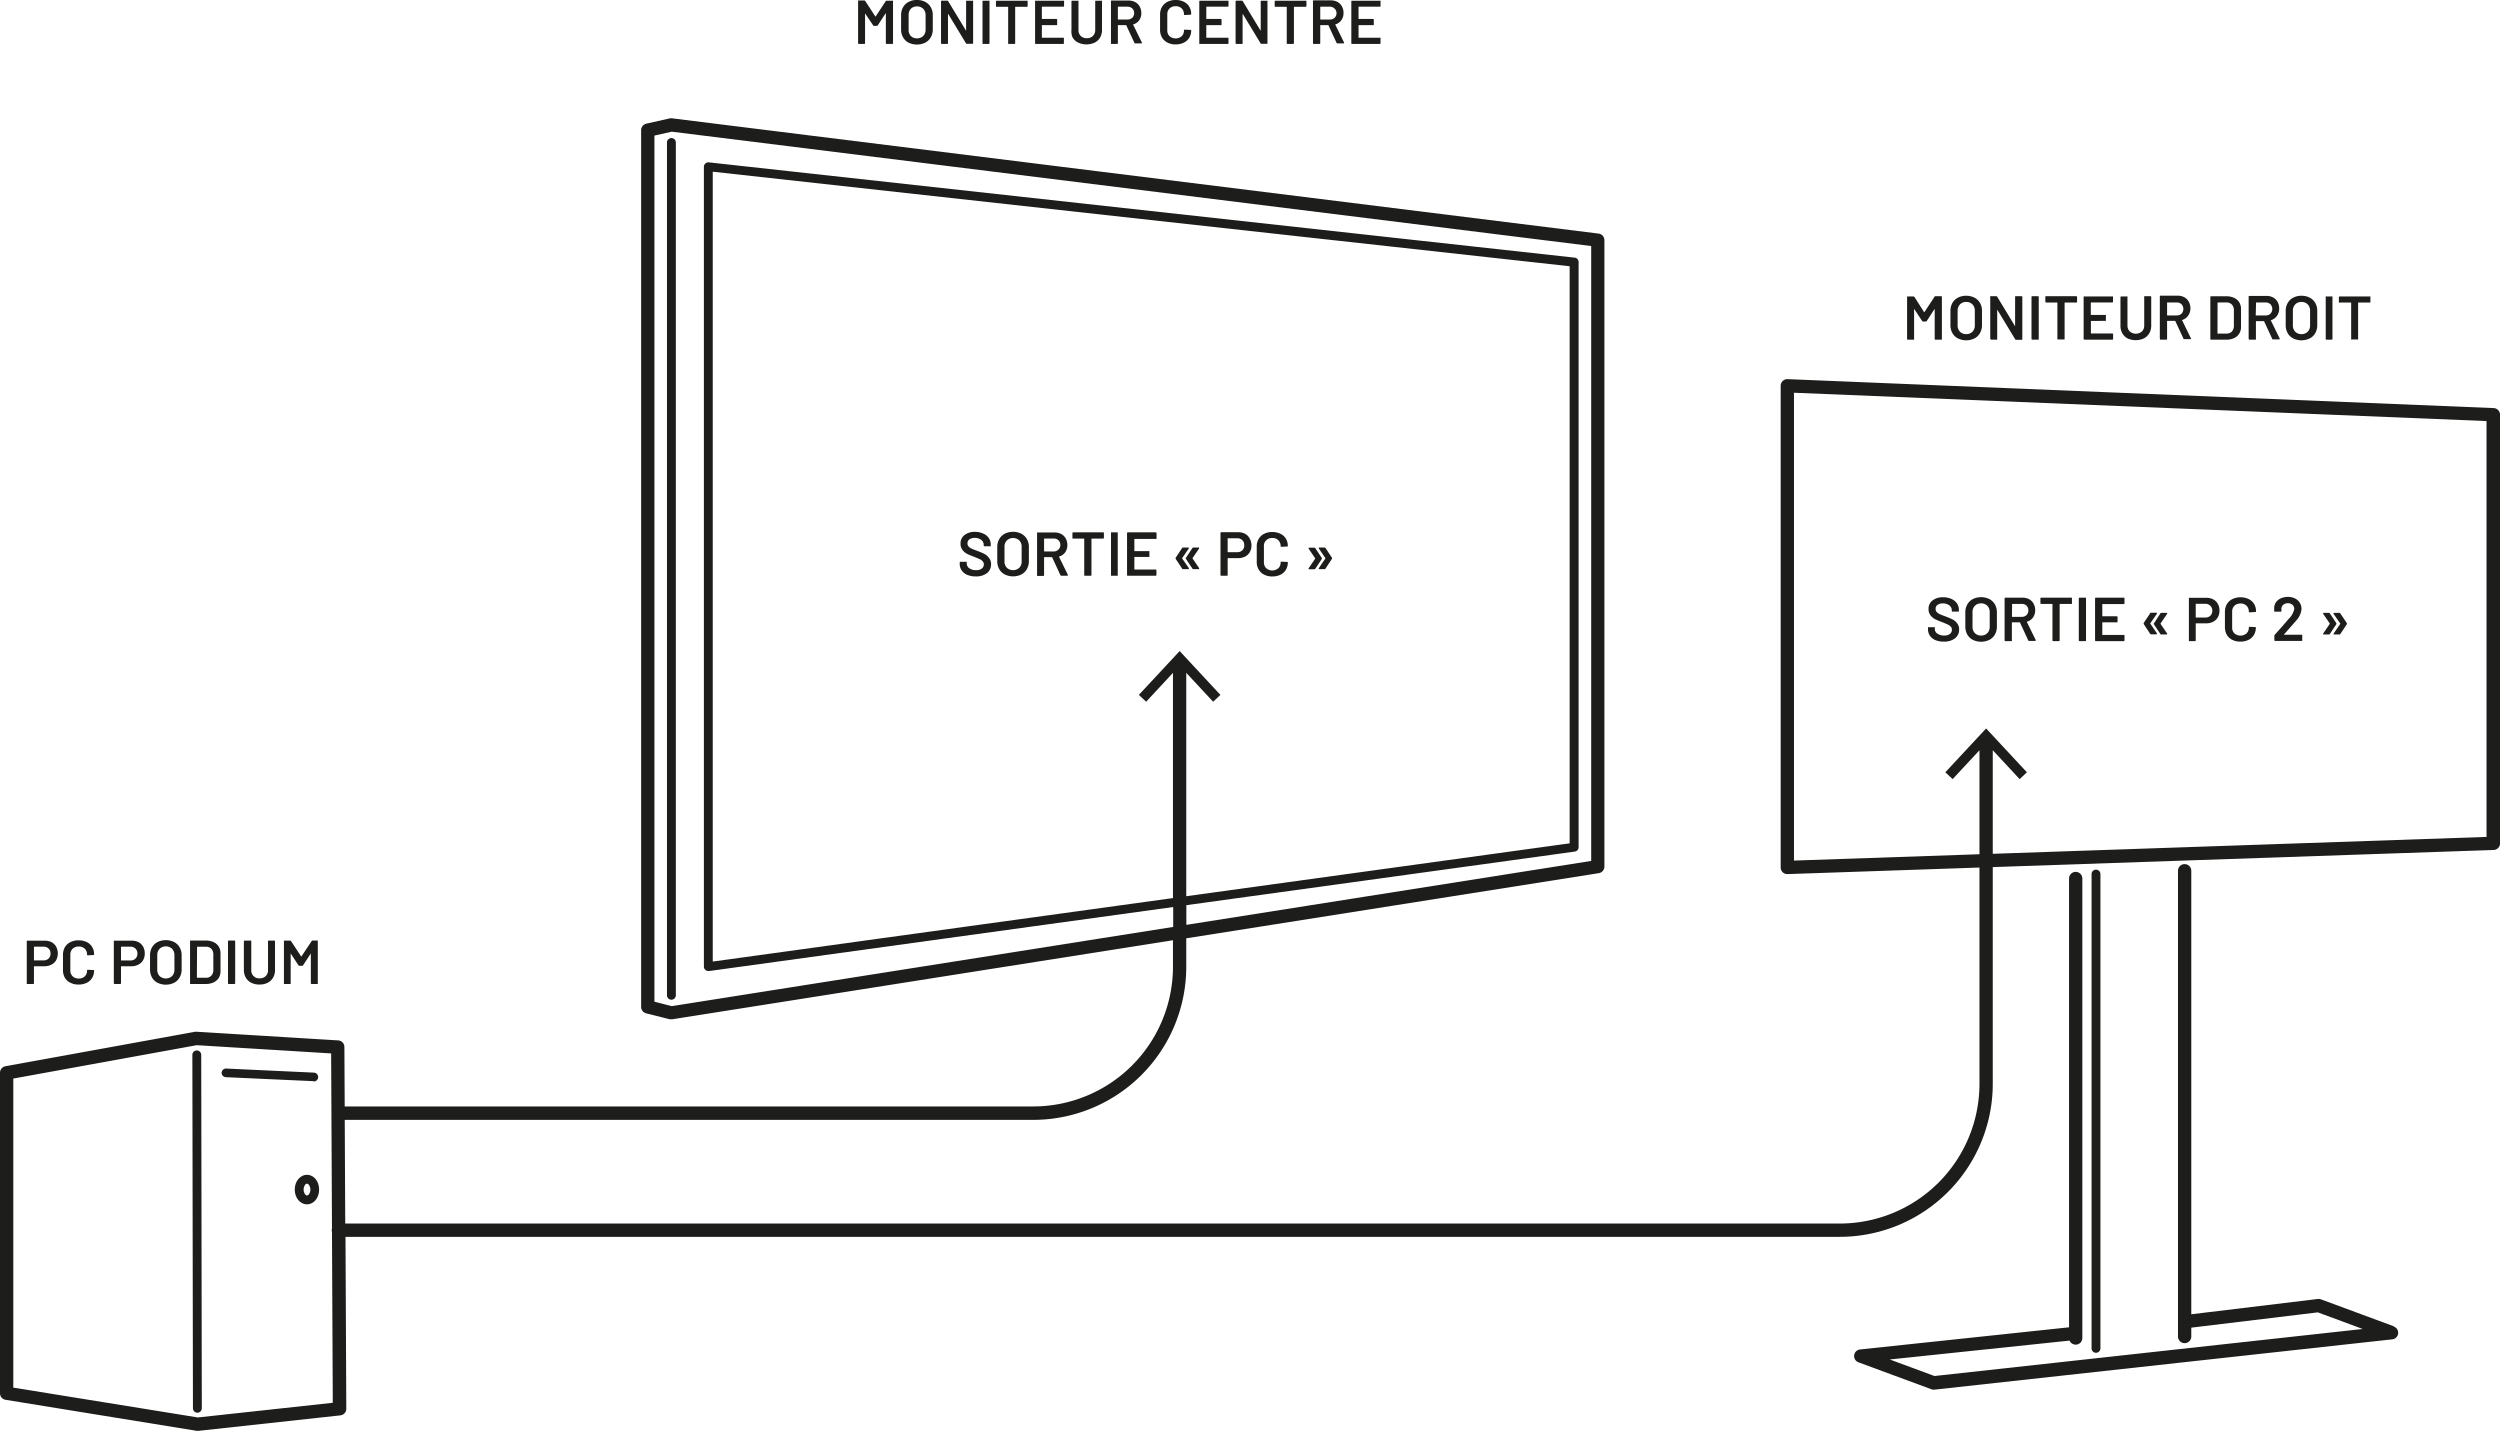 <svg xmlns="http://www.w3.org/2000/svg" viewBox="0 0 564.04 322.83"><defs><style>.cls-1{fill:#1d1d1b;}</style></defs><title>Asset 6</title><g id="Layer_2" data-name="Layer 2"><g id="Salle_ACE" data-name="Salle ACE"><path class="cls-1" d="M151.48,31.15a1,1,0,0,0-1,1v192.4a1,1,0,0,0,2,0V32.15A1,1,0,0,0,151.48,31.15Z"/><path class="cls-1" d="M562.6,92.07,403.31,85.54a1.5,1.5,0,0,0-1.56,1.5V195.71a1.5,1.5,0,0,0,.45,1.08,1.52,1.52,0,0,0,1.05.42h.05l43.3-1.48v48.82a31.53,31.53,0,0,1-31.5,31.5H77.89l-.11-23.39H233.14a34.54,34.54,0,0,0,34.5-34.5V211.7L360.71,197a1.5,1.5,0,0,0,1.27-1.48V54.19a1.5,1.5,0,0,0-1.32-1.49l-209-26a1.75,1.75,0,0,0-.51,0l-5.33,1.2a1.51,1.51,0,0,0-1.17,1.47v197.8a1.49,1.49,0,0,0,1.13,1.45l5.33,1.34a1.55,1.55,0,0,0,.37,0l.23,0,112.93-17.83v6a31.54,31.54,0,0,1-31.5,31.5H77.77l-.07-13.41a1.49,1.49,0,0,0-1.41-1.49l-31.9-1.95a1.45,1.45,0,0,0-.36,0l-42.8,7.78A1.5,1.5,0,0,0,0,242.09v72.25a1.49,1.49,0,0,0,1.26,1.48l43.13,7,.24,0h.16l32-3.49a1.5,1.5,0,0,0,1.34-1.5l-.18-38.78H415.1a34.54,34.54,0,0,0,34.5-34.5V195.63l113-3.86a1.5,1.5,0,0,0,1.45-1.5V93.57A1.51,1.51,0,0,0,562.6,92.07ZM151.55,227l-3.9-1V30.59l3.9-.88L359,55.51V194.24l-91.34,14.42v-4.44l87.64-12.09a1,1,0,0,0,.86-1v-132a1,1,0,0,0-.89-1L159.92,36.63a1,1,0,0,0-.77.25,1,1,0,0,0-.34.74V218.08a1,1,0,0,0,.35.76,1,1,0,0,0,.65.24H160l104.69-14.44v4.49ZM267.64,151.8l6.06,6.52,1.65-1.54-9.2-9.89-9.21,9.89,1.65,1.54,6.05-6.51v50.81L160.81,216.94V38.74L354.14,60.07v130.2l-86.5,11.93Zm-223,168L3,313.07V243.34l41.39-7.53,30.32,1.86.19,39.5a1.21,1.21,0,0,0-.06.38,1.76,1.76,0,0,0,.06.4l.18,38.54ZM561,188.82,449.6,192.63V169.26l6.06,6.52,1.64-1.54-9.2-9.89-9.2,9.89,1.65,1.54,6.05-6.51v23.46l-41.85,1.43V88.61L561,95Z"/><path class="cls-1" d="M473.89,304.21v-107a1,1,0,0,0-2,0v107a1,1,0,0,0,2,0Z"/><path class="cls-1" d="M540.07,299.23l-16.43-6.08a1.53,1.53,0,0,0-.7-.08l-28.55,3.45V196.46a1.5,1.5,0,0,0-3,0V301.54a1.5,1.5,0,1,0,3,0v-2l28.55-3.45,10.13,3.75-96.63,10.61-10.08-3.73,40.57-4.26a1.5,1.5,0,0,0,2.88-.57V198.21a1.5,1.5,0,1,0-3,0V299.46l-47.15,5a1.5,1.5,0,0,0-.36,2.9l16.43,6.07a1.6,1.6,0,0,0,.52.1h.17l103.3-11.35a1.49,1.49,0,0,0,.35-2.89Z"/><path class="cls-1" d="M44.4,237h0a1,1,0,0,0-1,1l.13,79.73a1,1,0,0,0,1,1h0a1,1,0,0,0,1-1L45.4,238A1,1,0,0,0,44.4,237Z"/><path class="cls-1" d="M69.26,265.05c-1.54,0-2.76,1.47-2.76,3.34s1.22,3.33,2.76,3.33S72,270.26,72,268.39,70.81,265.05,69.26,265.05Zm0,4.67c-.35,0-.76-.58-.76-1.33s.41-1.34.76-1.34.77.59.77,1.34S69.62,269.72,69.26,269.72Z"/><path class="cls-1" d="M70.78,244a1,1,0,0,0,0-2L51,241.08a1,1,0,0,0-1,.95,1,1,0,0,0,.95,1l19.8.9Z"/><path class="cls-1" d="M222.15,125a16,16,0,0,0-1.58-.68c-.63-.23-1.09-.41-1.39-.55a2,2,0,0,1-.67-.49,1,1,0,0,1-.23-.68,1.07,1.07,0,0,1,.43-.91,1.92,1.92,0,0,1,1.2-.33,2.27,2.27,0,0,1,1.49.46,1.39,1.39,0,0,1,.54,1.11v.16a.15.15,0,0,0,.17.16h1.26a.15.15,0,0,0,.11,0,.16.16,0,0,0,.05-.12v-.24a2.61,2.61,0,0,0-.45-1.51,2.88,2.88,0,0,0-1.25-1A4.46,4.46,0,0,0,220,120a3.73,3.73,0,0,0-2.4.72,2.35,2.35,0,0,0-.89,1.94,2.24,2.24,0,0,0,.41,1.38,3.12,3.12,0,0,0,1,.88,14.48,14.48,0,0,0,1.61.68c.59.23,1,.42,1.32.56a2.22,2.22,0,0,1,.68.5,1,1,0,0,1,.24.67,1.16,1.16,0,0,1-.44.93,1.88,1.88,0,0,1-1.28.37,2.53,2.53,0,0,1-1.57-.43,1.28,1.28,0,0,1-.57-1.07v-.27a.16.16,0,0,0-.05-.11.16.16,0,0,0-.12,0H216.7a.15.15,0,0,0-.12,0,.16.16,0,0,0-.05.11v.35a2.57,2.57,0,0,0,.44,1.49,2.91,2.91,0,0,0,1.26,1,4.81,4.81,0,0,0,1.9.35,4,4,0,0,0,2.54-.74,2.45,2.45,0,0,0,.93-2,2.17,2.17,0,0,0-.42-1.37A3.17,3.17,0,0,0,222.15,125Z"/><path class="cls-1" d="M230.43,120.41a4.26,4.26,0,0,0-3.73,0,3.16,3.16,0,0,0-1.25,1.21,3.46,3.46,0,0,0-.45,1.78v3.19a3.67,3.67,0,0,0,.44,1.81,3.06,3.06,0,0,0,1.26,1.21,4.26,4.26,0,0,0,3.73,0,3.1,3.1,0,0,0,1.25-1.21,3.57,3.57,0,0,0,.45-1.81V123.4a3.46,3.46,0,0,0-.45-1.78A3.16,3.16,0,0,0,230.43,120.41Zm.07,6.24a1.94,1.94,0,0,1-.53,1.44,2.07,2.07,0,0,1-2.81,0,1.94,1.94,0,0,1-.53-1.44v-3.26a2,2,0,0,1,.53-1.46,2.07,2.07,0,0,1,2.81,0,2,2,0,0,1,.53,1.46Z"/><path class="cls-1" d="M238.93,125.63a.06.06,0,0,1,0-.06s0,0,0,0a2.53,2.53,0,0,0,1.38-.94,2.74,2.74,0,0,0,.5-1.65,3,3,0,0,0-.36-1.49,2.63,2.63,0,0,0-1-1,3.18,3.18,0,0,0-1.51-.35H234.1a.16.16,0,0,0-.12.05.16.16,0,0,0,0,.11v9.47a.18.18,0,0,0,0,.12.21.21,0,0,0,.12.05h1.29a.17.17,0,0,0,.12-.05.18.18,0,0,0,.05-.12v-4a.06.06,0,0,1,.07-.07h1.68s.06,0,.08.06l1.85,4a.21.21,0,0,0,.2.13h1.34q.15,0,.15-.12l0-.08Zm-1.2-1.21h-2.1s-.07,0-.07-.07v-2.78s0-.07.07-.07h2.1a1.46,1.46,0,0,1,1.08.4,1.42,1.42,0,0,1,.42,1.07,1.36,1.36,0,0,1-.42,1A1.46,1.46,0,0,1,237.73,124.42Z"/><path class="cls-1" d="M248.94,120.1h-6.82a.17.17,0,0,0-.16.16v1.08a.13.13,0,0,0,0,.12.16.16,0,0,0,.11.05h2.48c.05,0,.07,0,.07.07v8.15a.18.18,0,0,0,.05.12.17.17,0,0,0,.12.05h1.29a.21.21,0,0,0,.12-.05.18.18,0,0,0,.05-.12v-8.15s0-.07.07-.07h2.57a.17.17,0,0,0,.17-.17v-1.08a.16.16,0,0,0-.05-.11A.13.13,0,0,0,248.94,120.1Z"/><path class="cls-1" d="M252.06,120.1h-1.28a.13.13,0,0,0-.12.05.13.13,0,0,0,0,.11v9.47a.15.15,0,0,0,0,.12.17.17,0,0,0,.12.05h1.28a.17.17,0,0,0,.12-.05.15.15,0,0,0,0-.12v-9.47a.13.13,0,0,0,0-.11A.13.13,0,0,0,252.06,120.1Z"/><path class="cls-1" d="M260.74,120.1h-6.3a.17.17,0,0,0-.16.16v9.47a.15.15,0,0,0,.05.12.16.16,0,0,0,.11.05h6.3a.17.17,0,0,0,.12-.05.15.15,0,0,0,.05-.12v-1.07a.13.13,0,0,0-.05-.11.13.13,0,0,0-.12-.05H256a.06.06,0,0,1-.07-.07v-2.71a.06.06,0,0,1,.07-.07h3.21a.15.15,0,0,0,.11,0,.16.16,0,0,0,0-.12v-1.07a.16.16,0,0,0,0-.12.16.16,0,0,0-.11,0H256c-.05,0-.07,0-.07-.07v-2.61s0-.07.07-.07h4.77a.17.17,0,0,0,.12,0,.13.13,0,0,0,.05-.12v-1.07a.13.13,0,0,0-.05-.11A.13.13,0,0,0,260.74,120.1Z"/><path class="cls-1" d="M269.06,126a.11.11,0,0,1,0-.08l1.48-2.18c0-.06,0-.11,0-.15s-.06-.06-.13-.06h-1.19a.2.2,0,0,0-.19.11l-1.47,2.21a.16.16,0,0,0-.05.11.21.21,0,0,0,.05.11l1.47,2.22a.21.21,0,0,0,.19.11h1.19c.1,0,.14,0,.14-.11a.22.22,0,0,0,0-.1Z"/><path class="cls-1" d="M266.71,126a.11.11,0,0,1,0-.08l1.5-2.18a.17.17,0,0,0,0-.15.16.16,0,0,0-.14-.06H266.9a.2.2,0,0,0-.19.11l-1.47,2.21a.15.15,0,0,0,0,.11.19.19,0,0,0,0,.11l1.47,2.22a.21.21,0,0,0,.19.11h1.19c.1,0,.14,0,.14-.11a.44.44,0,0,0,0-.1Z"/><path class="cls-1" d="M280.93,120.45a3.12,3.12,0,0,0-1.55-.37h-3.85a.17.17,0,0,0-.17.17v9.48a.18.18,0,0,0,.05.12.17.17,0,0,0,.12.05h1.29a.16.16,0,0,0,.11-.05.15.15,0,0,0,.05-.12V126a.07.07,0,0,1,.07-.07h2.24a3.6,3.6,0,0,0,1.61-.35,2.57,2.57,0,0,0,1.07-1,3,3,0,0,0,.38-1.51,3,3,0,0,0-.38-1.53A2.46,2.46,0,0,0,280.93,120.45Zm-.64,3.71a1.58,1.58,0,0,1-1.15.42h-2.09a.07.07,0,0,1-.07-.07v-3a.07.07,0,0,1,.07-.07h2.09a1.55,1.55,0,0,1,1.15.44,1.51,1.51,0,0,1,.43,1.13A1.47,1.47,0,0,1,280.29,124.16Z"/><path class="cls-1" d="M285.68,121.89a1.86,1.86,0,0,1,1.37-.51,1.83,1.83,0,0,1,1.36.51,1.75,1.75,0,0,1,.52,1.33c0,.1.05.15.16.15l1.29-.07a.13.13,0,0,0,.12,0,.17.17,0,0,0,.05-.12,3.12,3.12,0,0,0-.43-1.65,2.89,2.89,0,0,0-1.24-1.1,4.11,4.11,0,0,0-1.83-.4,4,4,0,0,0-1.85.41,2.91,2.91,0,0,0-1.23,1.15,3.33,3.33,0,0,0-.43,1.72v3.46a3.33,3.33,0,0,0,.43,1.72,3,3,0,0,0,1.23,1.16,4,4,0,0,0,1.85.41,4.1,4.1,0,0,0,1.83-.39,2.87,2.87,0,0,0,1.24-1.12,3.17,3.17,0,0,0,.43-1.67.14.14,0,0,0-.05-.1.16.16,0,0,0-.12,0l-1.29-.06a.14.14,0,0,0-.16.16,1.73,1.73,0,0,1-.52,1.32,2.1,2.1,0,0,1-2.73,0,1.72,1.72,0,0,1-.52-1.31v-3.57A1.75,1.75,0,0,1,285.68,121.89Z"/><path class="cls-1" d="M299.05,123.64a.21.21,0,0,0-.2-.11h-1.17c-.1,0-.14,0-.14.11a.2.2,0,0,0,0,.1l1.49,2.18a.06.06,0,0,1,0,.08l-1.49,2.19a.16.16,0,0,0,0,.15.16.16,0,0,0,.14.06h1.17a.23.23,0,0,0,.2-.11l1.47-2.22a.19.19,0,0,0,0-.11.15.15,0,0,0,0-.11Z"/><path class="cls-1" d="M298.22,126a.15.15,0,0,0,0-.11l-1.47-2.21a.21.21,0,0,0-.2-.11h-1.17c-.1,0-.14,0-.14.11a.22.22,0,0,0,0,.1l1.48,2.18a.06.06,0,0,1,0,.08l-1.48,2.19a.14.14,0,0,0,0,.15.16.16,0,0,0,.14.06h1.17a.23.23,0,0,0,.2-.11l1.47-2.22A.19.19,0,0,0,298.22,126Z"/><path class="cls-1" d="M6.2,222H7.49a.17.17,0,0,0,.17-.17v-3.76c0-.05,0-.07.07-.07H10a3.4,3.4,0,0,0,1.6-.36,2.61,2.61,0,0,0,1.07-1,3.29,3.29,0,0,0,0-3.05,2.64,2.64,0,0,0-1-1,3.27,3.27,0,0,0-1.56-.36H6.2a.15.15,0,0,0-.16.17v9.47a.16.16,0,0,0,0,.12A.21.21,0,0,0,6.2,222Zm1.46-8.34c0-.05,0-.07.07-.07H9.81a1.49,1.49,0,0,1,1.59,1.57,1.47,1.47,0,0,1-.44,1.1,1.58,1.58,0,0,1-1.15.42H7.73c-.05,0-.07,0-.07-.07Z"/><path class="cls-1" d="M15.88,221.72a3.87,3.87,0,0,0,1.84.41,4.15,4.15,0,0,0,1.84-.39,2.88,2.88,0,0,0,1.23-1.11,3.18,3.18,0,0,0,.43-1.68.12.12,0,0,0,0-.09.19.19,0,0,0-.12,0l-1.29-.06c-.11,0-.17.05-.17.15a1.78,1.78,0,0,1-.51,1.33,1.89,1.89,0,0,1-1.37.49,1.88,1.88,0,0,1-1.37-.5,1.79,1.79,0,0,1-.52-1.32v-3.57a1.8,1.8,0,0,1,.52-1.33,1.92,1.92,0,0,1,1.37-.5,1.89,1.89,0,0,1,1.37.5,1.79,1.79,0,0,1,.51,1.33c0,.11.06.16.17.16l1.29-.07a.21.21,0,0,0,.12-.05.16.16,0,0,0,0-.12,3.08,3.08,0,0,0-.43-1.65,2.88,2.88,0,0,0-1.23-1.11,4.15,4.15,0,0,0-1.84-.39,4,4,0,0,0-1.84.41,2.92,2.92,0,0,0-1.24,1.14,3.47,3.47,0,0,0-.43,1.73v3.45a3.47,3.47,0,0,0,.43,1.73A2.94,2.94,0,0,0,15.88,221.72Z"/><path class="cls-1" d="M25.84,222h1.29a.17.17,0,0,0,.17-.17v-3.76c0-.05,0-.07.07-.07h2.24a3.4,3.4,0,0,0,1.6-.36,2.61,2.61,0,0,0,1.07-1,2.93,2.93,0,0,0,.38-1.52,3,3,0,0,0-.37-1.53,2.58,2.58,0,0,0-1-1,3.27,3.27,0,0,0-1.56-.36H25.84a.13.13,0,0,0-.11,0,.13.13,0,0,0-.05.12v9.47a.13.13,0,0,0,.05.12A.16.16,0,0,0,25.84,222Zm1.46-8.34c0-.05,0-.07.07-.07h2.09A1.49,1.49,0,0,1,31,215.18a1.47,1.47,0,0,1-.44,1.1,1.57,1.57,0,0,1-1.14.42H27.37c-.05,0-.07,0-.07-.07Z"/><path class="cls-1" d="M35.55,221.73a4.26,4.26,0,0,0,3.73,0,3,3,0,0,0,1.25-1.21,3.54,3.54,0,0,0,.45-1.8v-3.19a3.5,3.5,0,0,0-.45-1.79,3.07,3.07,0,0,0-1.25-1.2,4.26,4.26,0,0,0-3.73,0,3.07,3.07,0,0,0-1.25,1.2,3.5,3.5,0,0,0-.45,1.79v3.19a3.64,3.64,0,0,0,.44,1.8A2.94,2.94,0,0,0,35.55,221.73Zm-.07-6.22a2,2,0,0,1,.53-1.45,2.07,2.07,0,0,1,2.81,0,2,2,0,0,1,.53,1.45v3.26a2,2,0,0,1-.53,1.45,2.1,2.1,0,0,1-2.81,0,2,2,0,0,1-.53-1.45Z"/><path class="cls-1" d="M43,222h3.42a4.05,4.05,0,0,0,1.75-.35,2.73,2.73,0,0,0,1.17-1,2.81,2.81,0,0,0,.41-1.52v-4.06a2.83,2.83,0,0,0-.41-1.52,2.73,2.73,0,0,0-1.17-1,4.2,4.2,0,0,0-1.75-.35H43a.21.21,0,0,0-.12.05.17.17,0,0,0,0,.12v9.46a.17.17,0,0,0,0,.12A.21.21,0,0,0,43,222Zm1.46-8.33c0-.05,0-.07.07-.07h1.94a1.6,1.6,0,0,1,1.21.47,1.76,1.76,0,0,1,.45,1.27v3.54a1.82,1.82,0,0,1-.46,1.25,1.55,1.55,0,0,1-1.18.47h-2s-.07,0-.07-.07Z"/><path class="cls-1" d="M51.6,222h1.29a.17.17,0,0,0,.17-.17v-9.46a.17.17,0,0,0-.17-.17H51.6a.16.16,0,0,0-.11.05.13.13,0,0,0-.05.12v9.46a.13.13,0,0,0,.05.12A.16.16,0,0,0,51.6,222Z"/><path class="cls-1" d="M56.7,221.73a4,4,0,0,0,1.83.4,4,4,0,0,0,1.85-.4,2.93,2.93,0,0,0,1.23-1.16,3.37,3.37,0,0,0,.44-1.73v-6.45a.17.17,0,0,0-.17-.17H60.59a.18.18,0,0,0-.12.05.17.17,0,0,0,0,.12v6.48a1.86,1.86,0,0,1-.51,1.35,1.9,1.9,0,0,1-1.38.51,1.77,1.77,0,0,1-1.89-1.86v-6.48a.13.13,0,0,0,0-.12.16.16,0,0,0-.11-.05H55.19a.17.17,0,0,0-.17.17v6.45a3.37,3.37,0,0,0,.44,1.73A3,3,0,0,0,56.7,221.73Z"/><path class="cls-1" d="M64.18,222h1.28a.17.17,0,0,0,.12-.05.13.13,0,0,0,0-.12v-6.66a.05.05,0,0,1,0-.06s0,0,0,0l1.76,2.68a.23.23,0,0,0,.2.11h.64a.24.24,0,0,0,.2-.11l1.75-2.69s0,0,0,0a.05.05,0,0,1,0,.06v6.67a.17.17,0,0,0,.17.17h1.29a.16.16,0,0,0,.11-.05.13.13,0,0,0,0-.12v-9.46a.13.13,0,0,0,0-.12.16.16,0,0,0-.11-.05H70.52a.23.23,0,0,0-.2.11L68,215.79s0,0,0,0a.09.09,0,0,1-.06,0l-2.28-3.46a.23.23,0,0,0-.2-.11H64.18a.17.17,0,0,0-.12.05.13.13,0,0,0,0,.12v9.46a.13.13,0,0,0,0,.12A.17.17,0,0,0,64.18,222Z"/><path class="cls-1" d="M193.72,9.91H195a.13.13,0,0,0,.12-.05.17.17,0,0,0,.05-.12V3.08a.06.06,0,0,1,0-.06s0,0,0,0L197,5.73a.21.21,0,0,0,.19.11h.65a.21.21,0,0,0,.19-.11L199.81,3s0,0,.05,0a.05.05,0,0,1,0,.06V9.74a.17.17,0,0,0,.17.17h1.28a.13.13,0,0,0,.12-.05.17.17,0,0,0,.05-.12V.28a.17.17,0,0,0-.05-.12.17.17,0,0,0-.12,0h-1.28a.23.23,0,0,0-.2.11l-2.28,3.46a.05.05,0,0,1-.05,0l0,0L195.21.22a.24.24,0,0,0-.2-.11h-1.29a.21.21,0,0,0-.12.05.16.16,0,0,0,0,.12V9.74a.15.15,0,0,0,.16.17Z"/><path class="cls-1" d="M205,9.63a4.35,4.35,0,0,0,3.73,0A3,3,0,0,0,210,8.41a3.54,3.54,0,0,0,.45-1.8V3.42A3.5,3.5,0,0,0,210,1.63a3,3,0,0,0-1.25-1.2A3.88,3.88,0,0,0,206.88,0,3.8,3.8,0,0,0,205,.43a3,3,0,0,0-1.25,1.2,3.5,3.5,0,0,0-.45,1.79V6.61a3.53,3.53,0,0,0,.44,1.8A3,3,0,0,0,205,9.63ZM205,3.4A2,2,0,0,1,205.48,2a1.85,1.85,0,0,1,1.4-.55A1.88,1.88,0,0,1,208.3,2a2,2,0,0,1,.53,1.45V6.66a2,2,0,0,1-.53,1.45,1.91,1.91,0,0,1-1.42.54,1.88,1.88,0,0,1-1.4-.54A2,2,0,0,1,205,6.66Z"/><path class="cls-1" d="M212.43,9.91h1.28a.17.17,0,0,0,.17-.17l0-6.52s0-.06,0-.06,0,0,.06,0l4,6.61a.19.19,0,0,0,.2.11h1.24a.13.13,0,0,0,.12-.05.17.17,0,0,0,.05-.12V.28a.17.17,0,0,0-.05-.12.17.17,0,0,0-.12,0h-1.29a.21.21,0,0,0-.12.05.16.16,0,0,0,0,.12V6.8s0,.06,0,.07,0,0-.05,0l-4-6.61a.21.21,0,0,0-.2-.11h-1.24a.17.17,0,0,0-.12.05.13.13,0,0,0-.05.12V9.74a.17.17,0,0,0,.17.17Z"/><path class="cls-1" d="M221.79,9.91h1.29a.13.13,0,0,0,.12-.05.17.17,0,0,0,.05-.12V.28a.17.17,0,0,0-.05-.12.17.17,0,0,0-.12,0h-1.29a.21.21,0,0,0-.12.05.17.17,0,0,0,0,.12V9.74a.17.17,0,0,0,0,.12A.16.16,0,0,0,221.79,9.91Z"/><path class="cls-1" d="M224.91,1.53h2.48c.05,0,.07,0,.07.07V9.74a.17.17,0,0,0,0,.12.13.13,0,0,0,.12.05h1.29a.16.16,0,0,0,.12-.05.17.17,0,0,0,.05-.12V1.6c0-.05,0-.07.07-.07h2.57a.17.17,0,0,0,.12-.05.18.18,0,0,0,.05-.12V.28a.17.17,0,0,0-.05-.12.17.17,0,0,0-.12,0h-6.82a.16.16,0,0,0-.11.05.13.13,0,0,0-.05.12V1.36a.15.15,0,0,0,.05.12A.16.16,0,0,0,224.91,1.53Z"/><path class="cls-1" d="M233.57,9.91h6.3a.15.15,0,0,0,.16-.17V8.68a.16.16,0,0,0,0-.12.21.21,0,0,0-.12-.05h-4.78c-.05,0-.07,0-.07-.07V5.74s0-.07.07-.07h3.21a.21.21,0,0,0,.12,0,.17.17,0,0,0,.05-.12V4.44a.17.17,0,0,0-.05-.12.21.21,0,0,0-.12-.05h-3.21c-.05,0-.07,0-.07-.07V1.58a.06.06,0,0,1,.07-.07h4.78a.15.15,0,0,0,.16-.17V.28a.16.16,0,0,0,0-.12.21.21,0,0,0-.12,0h-6.3a.17.17,0,0,0-.12.05.13.13,0,0,0,0,.12V9.74a.17.17,0,0,0,.17.17Z"/><path class="cls-1" d="M243.28,9.62a4.43,4.43,0,0,0,3.68,0,2.9,2.9,0,0,0,1.24-1.16,3.37,3.37,0,0,0,.43-1.73V.28a.17.17,0,0,0,0-.12.17.17,0,0,0-.12,0h-1.29a.21.21,0,0,0-.12.05.16.16,0,0,0,0,.12V6.76a1.86,1.86,0,0,1-.52,1.35,1.87,1.87,0,0,1-1.37.51,1.9,1.9,0,0,1-1.38-.51,1.86,1.86,0,0,1-.51-1.35V.28a.17.17,0,0,0,0-.12.21.21,0,0,0-.12,0h-1.29a.17.17,0,0,0-.12.05.17.17,0,0,0-.05.12V6.73A3.37,3.37,0,0,0,242,8.46,3,3,0,0,0,243.28,9.62Z"/><path class="cls-1" d="M250.76,9.91h1.29a.13.13,0,0,0,.11-.05.13.13,0,0,0,.05-.12v-4a.06.06,0,0,1,.07-.07H254a.11.11,0,0,1,.09,0l1.85,4a.19.19,0,0,0,.19.12h1.35c.1,0,.15,0,.15-.11a.16.16,0,0,0,0-.08l-2-4.08a0,0,0,0,1,0,0s0,0,0,0A2.54,2.54,0,0,0,257,4.61a2.71,2.71,0,0,0,.5-1.64,3,3,0,0,0-.37-1.49,2.48,2.48,0,0,0-1-1,3.09,3.09,0,0,0-1.51-.36h-3.85a.17.17,0,0,0-.12.05.17.17,0,0,0,0,.12V9.74a.17.17,0,0,0,0,.12A.13.13,0,0,0,250.76,9.91Zm1.45-8.33a.07.07,0,0,1,.07-.07h2.1a1.5,1.5,0,0,1,1.09.41A1.43,1.43,0,0,1,255.88,3,1.43,1.43,0,0,1,255.47,4a1.54,1.54,0,0,1-1.09.4h-2.1a.06.06,0,0,1-.07-.07Z"/><path class="cls-1" d="M263.4,9.61a3.91,3.91,0,0,0,1.85.41,4.1,4.1,0,0,0,1.83-.39,2.88,2.88,0,0,0,1.23-1.11,3.18,3.18,0,0,0,.44-1.67.14.14,0,0,0-.05-.1.16.16,0,0,0-.12,0l-1.29-.06c-.11,0-.17,0-.17.15a1.78,1.78,0,0,1-.51,1.33,2.13,2.13,0,0,1-2.73,0,1.74,1.74,0,0,1-.52-1.32V3.23a1.76,1.76,0,0,1,.52-1.33,1.89,1.89,0,0,1,1.37-.5,1.87,1.87,0,0,1,1.36.5,1.79,1.79,0,0,1,.51,1.33c0,.11.06.16.17.16l1.29-.07a.17.17,0,0,0,.17-.17,3.11,3.11,0,0,0-.44-1.65A2.88,2.88,0,0,0,267.08.39,4.1,4.1,0,0,0,265.25,0a4,4,0,0,0-1.85.41,3,3,0,0,0-1.23,1.14,3.37,3.37,0,0,0-.44,1.73V6.73a3.37,3.37,0,0,0,.44,1.73A3,3,0,0,0,263.4,9.61Z"/><path class="cls-1" d="M270.65,9.91H277a.13.13,0,0,0,.12-.05.17.17,0,0,0,.05-.12V8.68a.17.17,0,0,0-.17-.17h-4.77c-.05,0-.07,0-.07-.07V5.74s0-.07.07-.07h3.2a.17.17,0,0,0,.12,0,.13.13,0,0,0,.05-.12V4.44a.13.13,0,0,0-.05-.12.17.17,0,0,0-.12-.05h-3.2c-.05,0-.07,0-.07-.07V1.58a.06.06,0,0,1,.07-.07H277a.13.13,0,0,0,.12-.05.17.17,0,0,0,.05-.12V.28a.17.17,0,0,0-.05-.12.17.17,0,0,0-.12,0h-6.3a.21.21,0,0,0-.12.05.17.17,0,0,0,0,.12V9.74a.17.17,0,0,0,0,.12A.16.16,0,0,0,270.65,9.91Z"/><path class="cls-1" d="M278.94,9.91h1.29a.16.16,0,0,0,.12-.05.17.17,0,0,0,0-.12l0-6.52s0-.06,0-.06,0,0,.05,0l4,6.61a.2.2,0,0,0,.2.11h1.25a.13.13,0,0,0,.11-.05.13.13,0,0,0,0-.12V.28a.13.13,0,0,0,0-.12.16.16,0,0,0-.11,0h-1.29a.17.17,0,0,0-.12.05.17.17,0,0,0,0,.12V6.8a.1.1,0,0,1,0,.07.07.07,0,0,1-.06,0l-4-6.61a.2.2,0,0,0-.19-.11h-1.25a.17.17,0,0,0-.12.05.17.17,0,0,0-.05.12V9.74a.17.17,0,0,0,.05.12A.13.13,0,0,0,278.94,9.91Z"/><path class="cls-1" d="M287.76,1.53h2.48c.05,0,.07,0,.07.07V9.74a.17.17,0,0,0,.17.17h1.28a.17.17,0,0,0,.17-.17V1.6c0-.05,0-.07.07-.07h2.58a.21.21,0,0,0,.12-.05.18.18,0,0,0,.05-.12V.28a.17.17,0,0,0-.05-.12.21.21,0,0,0-.12,0h-6.82a.17.17,0,0,0-.12.05.17.17,0,0,0-.05.12V1.36a.18.18,0,0,0,.05.12A.17.17,0,0,0,287.76,1.53Z"/><path class="cls-1" d="M296.41,9.91h1.29a.13.13,0,0,0,.12-.05.17.17,0,0,0,.05-.12v-4s0-.07.07-.07h1.68a.09.09,0,0,1,.08,0l1.85,4a.2.2,0,0,0,.2.12h1.34c.1,0,.15,0,.15-.11a.31.31,0,0,0,0-.08l-2-4.08a0,0,0,0,1,0,0s0,0,0,0a2.54,2.54,0,0,0,1.38-.95,2.71,2.71,0,0,0,.5-1.64,3,3,0,0,0-.36-1.49,2.57,2.57,0,0,0-1-1,3.09,3.09,0,0,0-1.51-.36h-3.85a.21.21,0,0,0-.12.05.17.17,0,0,0-.05.12V9.74a.17.17,0,0,0,.05.12A.16.16,0,0,0,296.41,9.91Zm1.46-8.33a.06.06,0,0,1,.07-.07H300a1.46,1.46,0,0,1,1.08.41A1.4,1.4,0,0,1,301.54,3,1.4,1.4,0,0,1,301.12,4a1.5,1.5,0,0,1-1.08.4h-2.1c-.05,0-.07,0-.07-.07Z"/><path class="cls-1" d="M305,9.91h6.3a.17.17,0,0,0,.17-.17V8.68a.13.13,0,0,0,0-.12.17.17,0,0,0-.12-.05h-4.77s-.07,0-.07-.07V5.74s0-.07.07-.07h3.21a.16.16,0,0,0,.11,0,.13.13,0,0,0,.05-.12V4.44a.13.13,0,0,0-.05-.12.16.16,0,0,0-.11-.05h-3.21s-.07,0-.07-.07V1.58a.06.06,0,0,1,.07-.07h4.77a.13.13,0,0,0,.12-.05.13.13,0,0,0,0-.12V.28a.13.13,0,0,0,0-.12.17.17,0,0,0-.12,0H305a.21.21,0,0,0-.12.05.16.16,0,0,0,0,.12V9.74a.15.15,0,0,0,.16.17Z"/><path class="cls-1" d="M430.44,76.64h1.29a.13.13,0,0,0,.12,0,.17.17,0,0,0,0-.12V69.81a.06.06,0,0,1,0-.06s0,0,.05,0l1.77,2.68a.21.21,0,0,0,.19.11h.65a.21.21,0,0,0,.19-.11l1.75-2.69s0,0,.05,0a.07.07,0,0,1,0,.06v6.67a.15.15,0,0,0,.16.17h1.29a.13.13,0,0,0,.12,0,.17.17,0,0,0,.05-.12V67a.17.17,0,0,0-.17-.17h-1.29a.21.21,0,0,0-.19.11l-2.28,3.46a.05.05,0,0,1-.05,0l-.05,0L431.93,67a.24.24,0,0,0-.2-.11h-1.29a.21.21,0,0,0-.12,0,.17.17,0,0,0-.05.12v9.46a.17.17,0,0,0,.05.12A.16.16,0,0,0,430.44,76.64Z"/><path class="cls-1" d="M441.74,76.35a4.26,4.26,0,0,0,3.73,0,3,3,0,0,0,1.25-1.21,3.54,3.54,0,0,0,.45-1.8V70.15a3.5,3.5,0,0,0-.45-1.79,3,3,0,0,0-1.25-1.2,3.88,3.88,0,0,0-1.87-.43,3.8,3.8,0,0,0-1.85.43,3,3,0,0,0-1.26,1.2,3.6,3.6,0,0,0-.44,1.79v3.19a3.53,3.53,0,0,0,.44,1.8A2.92,2.92,0,0,0,441.74,76.35Zm-.07-6.22a2,2,0,0,1,.53-1.45,1.85,1.85,0,0,1,1.4-.55,1.88,1.88,0,0,1,1.42.55,2,2,0,0,1,.53,1.45v3.26a2,2,0,0,1-.53,1.45,1.91,1.91,0,0,1-1.42.54,1.88,1.88,0,0,1-1.4-.54,2,2,0,0,1-.53-1.45Z"/><path class="cls-1" d="M449.15,76.64h1.28a.13.13,0,0,0,.12,0,.17.17,0,0,0,.05-.12l0-6.52s0-.06,0-.06,0,0,.06,0l4,6.61a.2.2,0,0,0,.19.11h1.25a.13.13,0,0,0,.12,0,.17.17,0,0,0,.05-.12V67a.17.17,0,0,0-.17-.17h-1.29a.21.21,0,0,0-.12,0,.17.17,0,0,0-.05.12l0,6.52s0,.06,0,.07a.05.05,0,0,1-.05,0l-4-6.61a.22.22,0,0,0-.2-.11h-1.24a.17.17,0,0,0-.12,0,.13.13,0,0,0,0,.12v9.46a.17.17,0,0,0,.17.17Z"/><path class="cls-1" d="M458.51,76.64h1.29a.13.13,0,0,0,.12,0,.17.17,0,0,0,.05-.12V67a.17.17,0,0,0-.17-.17h-1.29a.17.17,0,0,0-.17.17v9.46a.17.17,0,0,0,.05.12A.13.13,0,0,0,458.51,76.64Z"/><path class="cls-1" d="M461.63,68.26h2.48c.05,0,.07,0,.07.07v8.14a.17.17,0,0,0,.05.12.13.13,0,0,0,.12,0h1.29a.16.16,0,0,0,.12,0,.17.17,0,0,0,.05-.12V68.33s0-.07.06-.07h2.58a.17.17,0,0,0,.12-.05.18.18,0,0,0,.05-.12V67a.17.17,0,0,0-.17-.17h-6.82a.21.21,0,0,0-.12,0,.17.17,0,0,0-.05.12v1.08a.18.18,0,0,0,.05.12A.21.21,0,0,0,461.63,68.26Z"/><path class="cls-1" d="M470.29,76.64h6.29a.17.17,0,0,0,.17-.17V75.41a.13.13,0,0,0-.05-.12.17.17,0,0,0-.12-.05h-4.77c-.05,0-.07,0-.07-.07v-2.7s0-.07.07-.07H475a.21.21,0,0,0,.12-.05.16.16,0,0,0,0-.12V71.17a.16.16,0,0,0,0-.12.21.21,0,0,0-.12,0h-3.21c-.05,0-.07,0-.07-.07V68.31s0-.07.07-.07h4.77a.17.17,0,0,0,.17-.17V67a.13.13,0,0,0-.05-.12.17.17,0,0,0-.12,0h-6.29a.17.17,0,0,0-.12,0,.13.13,0,0,0-.05.12v9.46a.17.17,0,0,0,.17.17Z"/><path class="cls-1" d="M480,76.35a4.43,4.43,0,0,0,3.68,0,2.93,2.93,0,0,0,1.23-1.16,3.37,3.37,0,0,0,.44-1.73V67a.17.17,0,0,0-.17-.17h-1.29a.21.21,0,0,0-.12,0,.17.17,0,0,0,0,.12v6.48a1.86,1.86,0,0,1-.51,1.35,2.11,2.11,0,0,1-2.75,0,1.86,1.86,0,0,1-.52-1.35V67a.16.16,0,0,0,0-.12.21.21,0,0,0-.12,0h-1.29a.17.17,0,0,0-.17.17v6.45a3.37,3.37,0,0,0,.44,1.73A3,3,0,0,0,480,76.35Z"/><path class="cls-1" d="M487.48,76.64h1.28a.17.17,0,0,0,.17-.17v-4a.06.06,0,0,1,.07-.07h1.68a.11.11,0,0,1,.09,0l1.85,4a.19.19,0,0,0,.19.12h1.35c.1,0,.15,0,.15-.11a.16.16,0,0,0,0-.08l-2-4.08a0,0,0,0,1,0-.05s0,0,0,0a2.54,2.54,0,0,0,1.38-1,2.71,2.71,0,0,0,.5-1.64,3,3,0,0,0-.37-1.49,2.48,2.48,0,0,0-1-1,3.09,3.09,0,0,0-1.51-.36h-3.85a.17.17,0,0,0-.17.17v9.46a.17.17,0,0,0,.05.12A.13.13,0,0,0,487.48,76.64Zm1.45-8.33a.06.06,0,0,1,.07-.07h2.1a1.5,1.5,0,0,1,1.09.41,1.58,1.58,0,0,1,0,2.12,1.54,1.54,0,0,1-1.09.4H489a.06.06,0,0,1-.07-.07Z"/><path class="cls-1" d="M498.86,76.64h3.42a4.05,4.05,0,0,0,1.75-.35,2.59,2.59,0,0,0,1.16-1,2.73,2.73,0,0,0,.42-1.52V69.71a2.75,2.75,0,0,0-.42-1.52,2.65,2.65,0,0,0-1.16-1,4.2,4.2,0,0,0-1.75-.35h-3.42a.17.17,0,0,0-.17.17v9.46a.17.17,0,0,0,.05.12A.13.13,0,0,0,498.86,76.64Zm1.46-8.33s0-.07.06-.07h1.95a1.62,1.62,0,0,1,1.21.47A1.8,1.8,0,0,1,504,70v3.54a1.82,1.82,0,0,1-.45,1.25,1.57,1.57,0,0,1-1.19.47h-2s-.06,0-.06-.07Z"/><path class="cls-1" d="M507.51,76.64h1.29a.13.13,0,0,0,.12,0,.17.17,0,0,0,.05-.12v-4s0-.07.07-.07h1.68a.1.1,0,0,1,.08,0l1.85,4a.2.2,0,0,0,.2.12h1.34c.1,0,.15,0,.15-.11a.31.31,0,0,0,0-.08l-2-4.08a0,0,0,0,1,0-.05s0,0,0,0a2.54,2.54,0,0,0,1.38-1,2.71,2.71,0,0,0,.5-1.64,3,3,0,0,0-.36-1.49,2.57,2.57,0,0,0-1-1,3.09,3.09,0,0,0-1.51-.36h-3.85a.17.17,0,0,0-.17.17v9.46a.17.17,0,0,0,.05.12A.13.13,0,0,0,507.51,76.64ZM509,68.31s0-.07.07-.07h2.1a1.48,1.48,0,0,1,1.08.41,1.55,1.55,0,0,1,0,2.12,1.51,1.51,0,0,1-1.08.4H509c-.05,0-.07,0-.07-.07Z"/><path class="cls-1" d="M517.38,76.35a4.26,4.26,0,0,0,3.73,0,3,3,0,0,0,1.26-1.21,3.64,3.64,0,0,0,.44-1.8V70.15a3.6,3.6,0,0,0-.44-1.79,3,3,0,0,0-1.26-1.2,3.85,3.85,0,0,0-1.87-.43,3.8,3.8,0,0,0-1.85.43,3,3,0,0,0-1.25,1.2,3.5,3.5,0,0,0-.45,1.79v3.19a3.53,3.53,0,0,0,.44,1.8A2.92,2.92,0,0,0,517.38,76.35Zm-.07-6.22a2,2,0,0,1,.53-1.45,1.85,1.85,0,0,1,1.4-.55,1.88,1.88,0,0,1,1.42.55,2,2,0,0,1,.53,1.45v3.26a2,2,0,0,1-.53,1.45,1.91,1.91,0,0,1-1.42.54,1.88,1.88,0,0,1-1.4-.54,2,2,0,0,1-.53-1.45Z"/><path class="cls-1" d="M524.79,76.64h1.28a.17.17,0,0,0,.17-.17V67a.13.13,0,0,0,0-.12.17.17,0,0,0-.12,0h-1.28a.17.17,0,0,0-.12,0,.13.13,0,0,0,0,.12v9.46a.17.17,0,0,0,.17.17Z"/><path class="cls-1" d="M527.91,68.26h2.48a.06.06,0,0,1,.07.07v8.14a.13.13,0,0,0,0,.12.13.13,0,0,0,.11,0h1.29a.13.13,0,0,0,.12,0,.17.17,0,0,0,.05-.12V68.33s0-.07.07-.07h2.58a.21.21,0,0,0,.12-.05.17.17,0,0,0,0-.12V67a.16.16,0,0,0,0-.12.21.21,0,0,0-.12,0h-6.82a.17.17,0,0,0-.17.17v1.08a.18.18,0,0,0,0,.12A.17.17,0,0,0,527.91,68.26Z"/><path class="cls-1" d="M436.63,144.41a4.86,4.86,0,0,0,1.91.35,4,4,0,0,0,2.54-.74,2.45,2.45,0,0,0,.93-2,2.12,2.12,0,0,0-.43-1.37,3,3,0,0,0-1-.87c-.4-.2-.93-.43-1.59-.68s-1.09-.41-1.39-.55a2.15,2.15,0,0,1-.67-.49,1,1,0,0,1-.22-.68,1,1,0,0,1,.43-.91,1.89,1.89,0,0,1,1.19-.33,2.25,2.25,0,0,1,1.49.46,1.39,1.39,0,0,1,.54,1.11v.16a.21.21,0,0,0,.05.12.16.16,0,0,0,.12,0h1.26a.16.16,0,0,0,.12,0,.21.21,0,0,0,.05-.12v-.24a2.61,2.61,0,0,0-.45-1.51,3,3,0,0,0-1.25-1,4.54,4.54,0,0,0-1.86-.37,3.7,3.7,0,0,0-2.39.72,2.33,2.33,0,0,0-.9,1.94,2.18,2.18,0,0,0,.42,1.38,3,3,0,0,0,1,.88,15.35,15.35,0,0,0,1.61.68c.59.23,1,.42,1.33.56a2.35,2.35,0,0,1,.68.5,1,1,0,0,1,.23.67,1.15,1.15,0,0,1-.43.93,1.93,1.93,0,0,1-1.29.37,2.56,2.56,0,0,1-1.57-.43,1.28,1.28,0,0,1-.57-1.07v-.27a.16.16,0,0,0,0-.11.13.13,0,0,0-.12,0h-1.24a.13.13,0,0,0-.12,0,.13.13,0,0,0-.05.11v.35a2.57,2.57,0,0,0,.44,1.49A2.82,2.82,0,0,0,436.63,144.41Z"/><path class="cls-1" d="M445.1,144.36a4.26,4.26,0,0,0,3.73,0,3.06,3.06,0,0,0,1.26-1.21,3.67,3.67,0,0,0,.44-1.81v-3.19a3.56,3.56,0,0,0-.44-1.78,3.12,3.12,0,0,0-1.26-1.21,4.24,4.24,0,0,0-3.72,0,3,3,0,0,0-1.25,1.21,3.46,3.46,0,0,0-.45,1.78v3.19a3.57,3.57,0,0,0,.44,1.81A3,3,0,0,0,445.1,144.36Zm-.07-6.22a2,2,0,0,1,.53-1.46,1.89,1.89,0,0,1,1.4-.55,1.92,1.92,0,0,1,1.42.55,2,2,0,0,1,.53,1.46v3.26a2,2,0,0,1-.53,1.44,1.92,1.92,0,0,1-1.42.55,1.89,1.89,0,0,1-1.4-.55,2,2,0,0,1-.53-1.44Z"/><path class="cls-1" d="M452.51,144.65h1.28a.17.17,0,0,0,.12-.05.15.15,0,0,0,0-.12v-4a.07.07,0,0,1,.07-.07h1.68a.1.1,0,0,1,.09.06l1.85,4a.2.2,0,0,0,.19.13h1.35q.15,0,.15-.12a.27.27,0,0,0,0-.08l-2-4.07a.06.06,0,0,1,0-.06s0,0,0,0a2.53,2.53,0,0,0,1.38-.94,2.74,2.74,0,0,0,.5-1.65,3,3,0,0,0-.37-1.49,2.54,2.54,0,0,0-1-1,3.2,3.2,0,0,0-1.51-.35h-3.85a.13.13,0,0,0-.12.05.16.16,0,0,0-.05.11v9.47a.18.18,0,0,0,.05.12A.17.17,0,0,0,452.51,144.65Zm1.45-8.33a.06.06,0,0,1,.07-.07h2.1a1.5,1.5,0,0,1,1.09.4,1.46,1.46,0,0,1,.41,1.07,1.39,1.39,0,0,1-.41,1.05,1.5,1.5,0,0,1-1.09.4H454a.06.06,0,0,1-.07-.07Z"/><path class="cls-1" d="M460.53,136.26H463a.06.06,0,0,1,.07.07v8.15a.15.15,0,0,0,.05.12.17.17,0,0,0,.12.05h1.28a.17.17,0,0,0,.12-.05.15.15,0,0,0,.05-.12v-8.15c0-.05,0-.07.07-.07h2.58a.21.21,0,0,0,.12,0,.17.17,0,0,0,0-.12V135a.16.16,0,0,0,0-.11.16.16,0,0,0-.12-.05h-6.82a.13.13,0,0,0-.12.05.16.16,0,0,0-.05.11v1.08a.17.17,0,0,0,.17.17Z"/><path class="cls-1" d="M469.18,144.65h1.29a.17.17,0,0,0,.12-.05.18.18,0,0,0,.05-.12V135a.16.16,0,0,0-.05-.11.13.13,0,0,0-.12-.05h-1.29a.13.13,0,0,0-.12.05.16.16,0,0,0-.05.11v9.47a.18.18,0,0,0,.05.12A.17.17,0,0,0,469.18,144.65Z"/><path class="cls-1" d="M472.85,144.65h6.3a.17.17,0,0,0,.12-.05.18.18,0,0,0,.05-.12v-1.07a.16.16,0,0,0-.05-.11.13.13,0,0,0-.12-.05h-4.78s-.06,0-.06-.07v-2.71s0-.07.06-.07h3.21a.16.16,0,0,0,.12,0,.21.21,0,0,0,.05-.12v-1.07a.21.21,0,0,0-.05-.12.17.17,0,0,0-.12-.05h-3.21s-.06,0-.06-.07v-2.61s0-.07.06-.07h4.78a.17.17,0,0,0,.17-.17V135a.16.16,0,0,0-.05-.11.13.13,0,0,0-.12-.05h-6.3a.13.13,0,0,0-.12.05.16.16,0,0,0-.05.11v9.47a.18.18,0,0,0,.05.12A.17.17,0,0,0,472.85,144.65Z"/><path class="cls-1" d="M485.94,140.71a.19.19,0,0,0,0,.11l1.47,2.22a.23.23,0,0,0,.2.11h1.19c.09,0,.14,0,.14-.11a.22.22,0,0,0,0-.1l-1.49-2.19v-.08l1.49-2.18a.14.14,0,0,0,0-.15.14.14,0,0,0-.13-.06h-1.19a.21.21,0,0,0-.2.11L486,140.6A.15.15,0,0,0,485.94,140.71Z"/><path class="cls-1" d="M485.11,143a.23.23,0,0,0,.2.11h1.19c.09,0,.14,0,.14-.11a.22.22,0,0,0,0-.1l-1.5-2.19a.11.11,0,0,1,0-.08l1.5-2.18c0-.06.05-.11,0-.15a.14.14,0,0,0-.13-.06h-1.19a.21.21,0,0,0-.2.11l-1.47,2.21a.21.21,0,0,0,0,.11.3.3,0,0,0,0,.11Z"/><path class="cls-1" d="M493.93,144.65h1.29a.17.17,0,0,0,.12-.05.18.18,0,0,0,.05-.12v-3.77a.06.06,0,0,1,.07-.07h2.24a3.52,3.52,0,0,0,1.6-.35,2.57,2.57,0,0,0,1.07-1,3,3,0,0,0,.38-1.51,3,3,0,0,0-.37-1.53,2.52,2.52,0,0,0-1-1,3.16,3.16,0,0,0-1.56-.37h-3.85a.21.21,0,0,0-.12,0,.16.16,0,0,0,0,.12v9.48a.17.17,0,0,0,0,.12A.21.21,0,0,0,493.93,144.65Zm1.46-8.35a.06.06,0,0,1,.07-.07h2.08a1.55,1.55,0,0,1,1.15.44,1.52,1.52,0,0,1,.44,1.13,1.48,1.48,0,0,1-.44,1.11,1.58,1.58,0,0,1-1.15.42h-2.08a.06.06,0,0,1-.07-.07Z"/><path class="cls-1" d="M503.61,144.35a4,4,0,0,0,1.84.41,4.12,4.12,0,0,0,1.84-.39,2.91,2.91,0,0,0,1.23-1.12,3.17,3.17,0,0,0,.43-1.67.13.13,0,0,0,0-.1.19.19,0,0,0-.12,0l-1.29-.06a.15.15,0,0,0-.17.16,1.76,1.76,0,0,1-.51,1.32,2.11,2.11,0,0,1-2.74,0,1.75,1.75,0,0,1-.51-1.31V138a1.78,1.78,0,0,1,.51-1.33,1.89,1.89,0,0,1,1.37-.51,1.86,1.86,0,0,1,1.37.51,1.78,1.78,0,0,1,.51,1.33c0,.1.06.15.17.15l1.29-.07a.15.15,0,0,0,.16-.17,3.12,3.12,0,0,0-.43-1.65,2.93,2.93,0,0,0-1.23-1.1,4.12,4.12,0,0,0-1.84-.4,4,4,0,0,0-1.84.41,2.93,2.93,0,0,0-1.24,1.15,3.43,3.43,0,0,0-.43,1.72v3.46a3.43,3.43,0,0,0,.43,1.72A3,3,0,0,0,503.61,144.35Z"/><path class="cls-1" d="M513.29,138h1.31a.21.21,0,0,0,.12-.05.16.16,0,0,0,0-.12v-.37a1.25,1.25,0,0,1,.4-1,1.67,1.67,0,0,1,2.1,0,1.19,1.19,0,0,1,.4.94,4.28,4.28,0,0,1-1.29,2.26l-.65.77c-.94,1.11-1.76,2-2.47,2.79a.32.32,0,0,0-.08.21v1a.15.15,0,0,0,.05.12.17.17,0,0,0,.12.05h6a.21.21,0,0,0,.12-.05.17.17,0,0,0,0-.12v-1.07a.15.15,0,0,0,0-.11.16.16,0,0,0-.12-.05h-4s0,0,0,0,0,0,0-.06l.53-.59c1-1.12,1.76-2,2.21-2.52a4.45,4.45,0,0,0,1.22-2.64,2.57,2.57,0,0,0-.38-1.37,2.67,2.67,0,0,0-1.08-1,3.62,3.62,0,0,0-1.63-.35,3.86,3.86,0,0,0-1.55.31,2.74,2.74,0,0,0-1.1.87,2.34,2.34,0,0,0-.43,1.32v.6a.13.13,0,0,0,0,.12A.16.16,0,0,0,513.29,138Z"/><path class="cls-1" d="M525.63,140.67a.06.06,0,0,1,0,.08l-1.49,2.19a.16.16,0,0,0,0,.15.16.16,0,0,0,.14.06h1.17a.23.23,0,0,0,.2-.11l1.47-2.22a.19.19,0,0,0,0-.11.15.15,0,0,0,0-.11l-1.47-2.21a.21.21,0,0,0-.2-.11h-1.17c-.1,0-.14,0-.14.11a.44.44,0,0,0,0,.1Z"/><path class="cls-1" d="M528,140.67a.06.06,0,0,1,0,.08l-1.49,2.19a.16.16,0,0,0,0,.15.14.14,0,0,0,.13.06h1.18a.24.24,0,0,0,.2-.11l1.47-2.22a.3.3,0,0,0,0-.11.21.21,0,0,0,0-.11L528,138.39a.22.22,0,0,0-.2-.11h-1.18c-.09,0-.14,0-.14.11a.22.22,0,0,0,0,.1Z"/></g></g></svg>